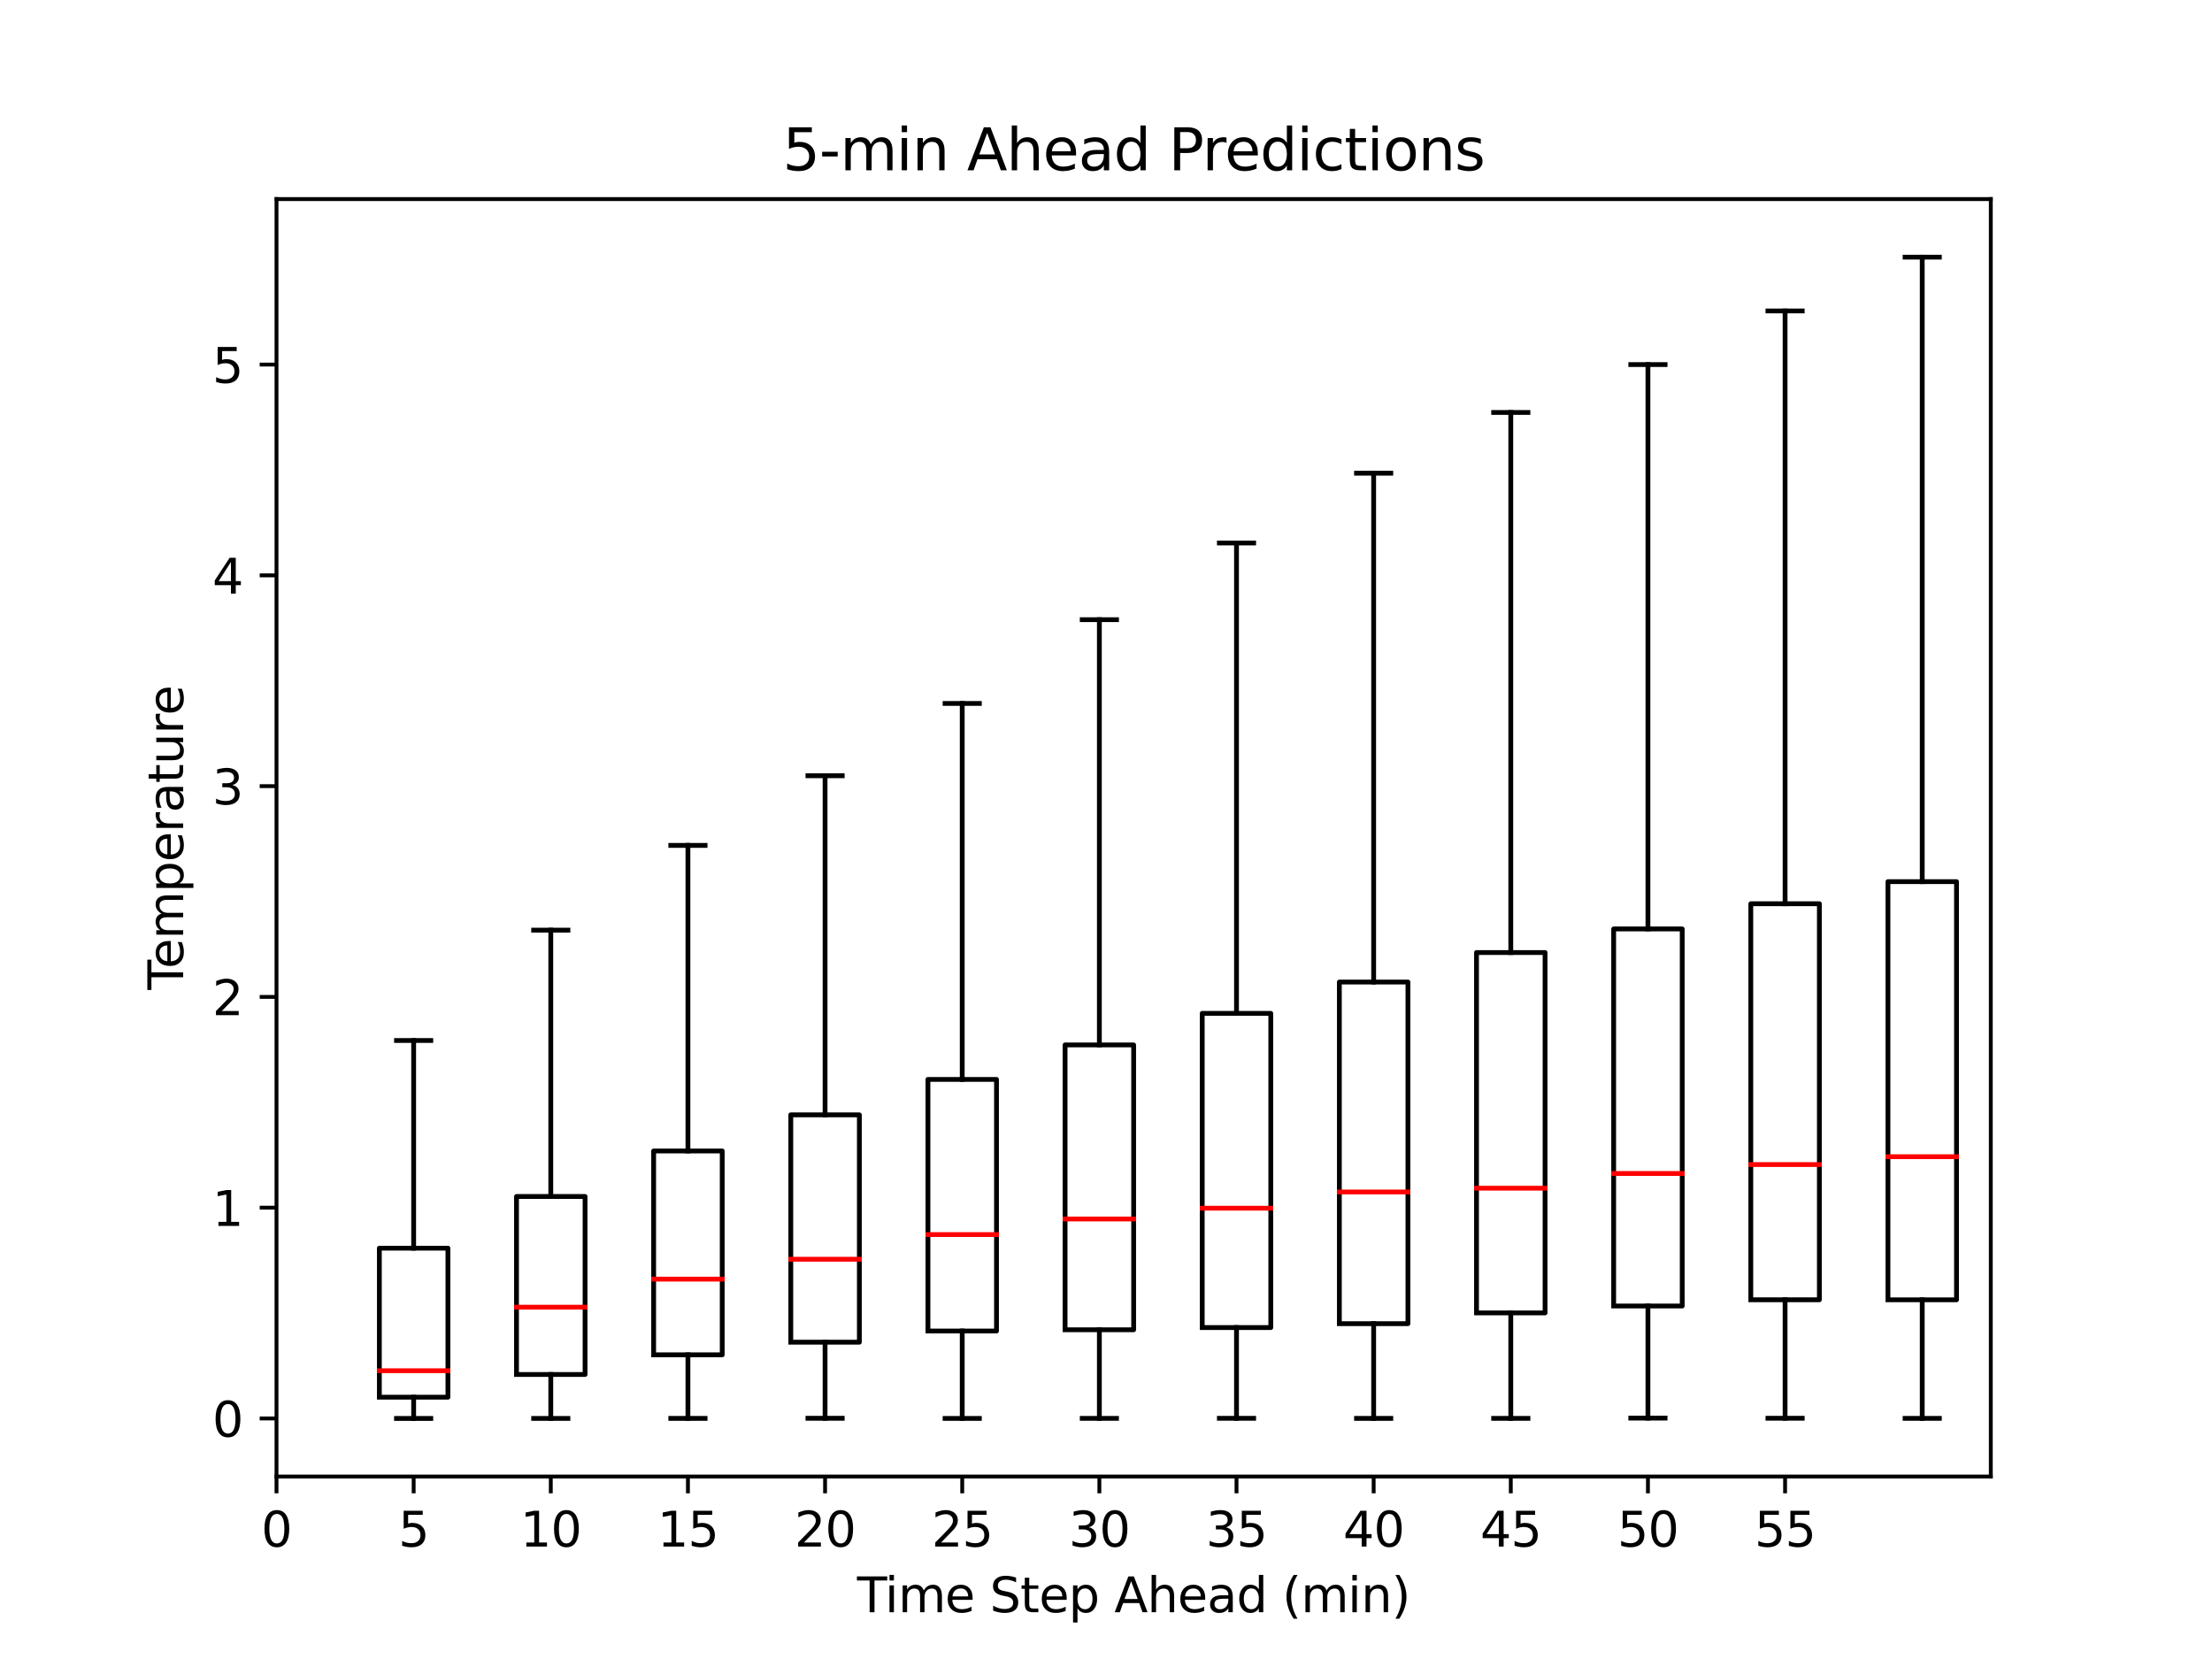 <?xml version="1.0" encoding="utf-8" standalone="no"?>
<!DOCTYPE svg PUBLIC "-//W3C//DTD SVG 1.1//EN"
  "http://www.w3.org/Graphics/SVG/1.1/DTD/svg11.dtd">
<svg xmlns:xlink="http://www.w3.org/1999/xlink" width="460.8pt" height="345.6pt" viewBox="0 0 460.8 345.6" xmlns="http://www.w3.org/2000/svg" version="1.1">
 <defs>
  <style type="text/css">*{stroke-linejoin: round; stroke-linecap: butt}</style>
 </defs>
 <g id="figure_1">
  <g id="patch_1">
   <path d="M 0 345.6 
L 460.8 345.6 
L 460.8 0 
L 0 0 
z
" style="fill: #ffffff"/>
  </g>
  <g id="axes_1">
   <g id="patch_2">
    <path d="M 57.6 307.584 
L 414.72 307.584 
L 414.72 41.472 
L 57.6 41.472 
z
" style="fill: #ffffff"/>
   </g>
   <g id="matplotlib.axis_1">
    <g id="xtick_1">
     <g id="line2d_1">
      <defs>
       <path id="mef23b97a6b" d="M 0 0 
L 0 3.5 
" style="stroke: #000000; stroke-width: 0.8"/>
      </defs>
      <g>
       <use xlink:href="#mef23b97a6b" x="57.6" y="307.584" style="stroke: #000000; stroke-width: 0.8"/>
      </g>
     </g>
     <g id="text_1">
      <!-- 0 -->
      <g transform="translate(54.419 322.182)scale(0.1 -0.1)">
       <defs>
        <path id="DejaVuSans-30" d="M 2034 4250 
Q 1547 4250 1301 3770 
Q 1056 3291 1056 2328 
Q 1056 1369 1301 889 
Q 1547 409 2034 409 
Q 2525 409 2770 889 
Q 3016 1369 3016 2328 
Q 3016 3291 2770 3770 
Q 2525 4250 2034 4250 
z
M 2034 4750 
Q 2819 4750 3233 4129 
Q 3647 3509 3647 2328 
Q 3647 1150 3233 529 
Q 2819 -91 2034 -91 
Q 1250 -91 836 529 
Q 422 1150 422 2328 
Q 422 3509 836 4129 
Q 1250 4750 2034 4750 
z
" transform="scale(0.016)"/>
       </defs>
       <use xlink:href="#DejaVuSans-30"/>
      </g>
     </g>
    </g>
    <g id="xtick_2">
     <g id="line2d_2">
      <g>
       <use xlink:href="#mef23b97a6b" x="86.17" y="307.584" style="stroke: #000000; stroke-width: 0.8"/>
      </g>
     </g>
     <g id="text_2">
      <!-- 5 -->
      <g transform="translate(82.988 322.182)scale(0.1 -0.1)">
       <defs>
        <path id="DejaVuSans-35" d="M 691 4666 
L 3169 4666 
L 3169 4134 
L 1269 4134 
L 1269 2991 
Q 1406 3038 1543 3061 
Q 1681 3084 1819 3084 
Q 2600 3084 3056 2656 
Q 3513 2228 3513 1497 
Q 3513 744 3044 326 
Q 2575 -91 1722 -91 
Q 1428 -91 1123 -41 
Q 819 9 494 109 
L 494 744 
Q 775 591 1075 516 
Q 1375 441 1709 441 
Q 2250 441 2565 725 
Q 2881 1009 2881 1497 
Q 2881 1984 2565 2268 
Q 2250 2553 1709 2553 
Q 1456 2553 1204 2497 
Q 953 2441 691 2322 
L 691 4666 
z
" transform="scale(0.016)"/>
       </defs>
       <use xlink:href="#DejaVuSans-35"/>
      </g>
     </g>
    </g>
    <g id="xtick_3">
     <g id="line2d_3">
      <g>
       <use xlink:href="#mef23b97a6b" x="114.739" y="307.584" style="stroke: #000000; stroke-width: 0.8"/>
      </g>
     </g>
     <g id="text_3">
      <!-- 10 -->
      <g transform="translate(108.377 322.182)scale(0.1 -0.1)">
       <defs>
        <path id="DejaVuSans-31" d="M 794 531 
L 1825 531 
L 1825 4091 
L 703 3866 
L 703 4441 
L 1819 4666 
L 2450 4666 
L 2450 531 
L 3481 531 
L 3481 0 
L 794 0 
L 794 531 
z
" transform="scale(0.016)"/>
       </defs>
       <use xlink:href="#DejaVuSans-31"/>
       <use xlink:href="#DejaVuSans-30" x="63.623"/>
      </g>
     </g>
    </g>
    <g id="xtick_4">
     <g id="line2d_4">
      <g>
       <use xlink:href="#mef23b97a6b" x="143.309" y="307.584" style="stroke: #000000; stroke-width: 0.8"/>
      </g>
     </g>
     <g id="text_4">
      <!-- 15 -->
      <g transform="translate(136.946 322.182)scale(0.1 -0.1)">
       <use xlink:href="#DejaVuSans-31"/>
       <use xlink:href="#DejaVuSans-35" x="63.623"/>
      </g>
     </g>
    </g>
    <g id="xtick_5">
     <g id="line2d_5">
      <g>
       <use xlink:href="#mef23b97a6b" x="171.878" y="307.584" style="stroke: #000000; stroke-width: 0.8"/>
      </g>
     </g>
     <g id="text_5">
      <!-- 20 -->
      <g transform="translate(165.516 322.182)scale(0.1 -0.1)">
       <defs>
        <path id="DejaVuSans-32" d="M 1228 531 
L 3431 531 
L 3431 0 
L 469 0 
L 469 531 
Q 828 903 1448 1529 
Q 2069 2156 2228 2338 
Q 2531 2678 2651 2914 
Q 2772 3150 2772 3378 
Q 2772 3750 2511 3984 
Q 2250 4219 1831 4219 
Q 1534 4219 1204 4116 
Q 875 4013 500 3803 
L 500 4441 
Q 881 4594 1212 4672 
Q 1544 4750 1819 4750 
Q 2544 4750 2975 4387 
Q 3406 4025 3406 3419 
Q 3406 3131 3298 2873 
Q 3191 2616 2906 2266 
Q 2828 2175 2409 1742 
Q 1991 1309 1228 531 
z
" transform="scale(0.016)"/>
       </defs>
       <use xlink:href="#DejaVuSans-32"/>
       <use xlink:href="#DejaVuSans-30" x="63.623"/>
      </g>
     </g>
    </g>
    <g id="xtick_6">
     <g id="line2d_6">
      <g>
       <use xlink:href="#mef23b97a6b" x="200.448" y="307.584" style="stroke: #000000; stroke-width: 0.8"/>
      </g>
     </g>
     <g id="text_6">
      <!-- 25 -->
      <g transform="translate(194.085 322.182)scale(0.1 -0.1)">
       <use xlink:href="#DejaVuSans-32"/>
       <use xlink:href="#DejaVuSans-35" x="63.623"/>
      </g>
     </g>
    </g>
    <g id="xtick_7">
     <g id="line2d_7">
      <g>
       <use xlink:href="#mef23b97a6b" x="229.018" y="307.584" style="stroke: #000000; stroke-width: 0.8"/>
      </g>
     </g>
     <g id="text_7">
      <!-- 30 -->
      <g transform="translate(222.655 322.182)scale(0.1 -0.1)">
       <defs>
        <path id="DejaVuSans-33" d="M 2597 2516 
Q 3050 2419 3304 2112 
Q 3559 1806 3559 1356 
Q 3559 666 3084 287 
Q 2609 -91 1734 -91 
Q 1441 -91 1130 -33 
Q 819 25 488 141 
L 488 750 
Q 750 597 1062 519 
Q 1375 441 1716 441 
Q 2309 441 2620 675 
Q 2931 909 2931 1356 
Q 2931 1769 2642 2001 
Q 2353 2234 1838 2234 
L 1294 2234 
L 1294 2753 
L 1863 2753 
Q 2328 2753 2575 2939 
Q 2822 3125 2822 3475 
Q 2822 3834 2567 4026 
Q 2313 4219 1838 4219 
Q 1578 4219 1281 4162 
Q 984 4106 628 3988 
L 628 4550 
Q 988 4650 1302 4700 
Q 1616 4750 1894 4750 
Q 2613 4750 3031 4423 
Q 3450 4097 3450 3541 
Q 3450 3153 3228 2886 
Q 3006 2619 2597 2516 
z
" transform="scale(0.016)"/>
       </defs>
       <use xlink:href="#DejaVuSans-33"/>
       <use xlink:href="#DejaVuSans-30" x="63.623"/>
      </g>
     </g>
    </g>
    <g id="xtick_8">
     <g id="line2d_8">
      <g>
       <use xlink:href="#mef23b97a6b" x="257.587" y="307.584" style="stroke: #000000; stroke-width: 0.8"/>
      </g>
     </g>
     <g id="text_8">
      <!-- 35 -->
      <g transform="translate(251.225 322.182)scale(0.1 -0.1)">
       <use xlink:href="#DejaVuSans-33"/>
       <use xlink:href="#DejaVuSans-35" x="63.623"/>
      </g>
     </g>
    </g>
    <g id="xtick_9">
     <g id="line2d_9">
      <g>
       <use xlink:href="#mef23b97a6b" x="286.157" y="307.584" style="stroke: #000000; stroke-width: 0.8"/>
      </g>
     </g>
     <g id="text_9">
      <!-- 40 -->
      <g transform="translate(279.794 322.182)scale(0.1 -0.1)">
       <defs>
        <path id="DejaVuSans-34" d="M 2419 4116 
L 825 1625 
L 2419 1625 
L 2419 4116 
z
M 2253 4666 
L 3047 4666 
L 3047 1625 
L 3713 1625 
L 3713 1100 
L 3047 1100 
L 3047 0 
L 2419 0 
L 2419 1100 
L 313 1100 
L 313 1709 
L 2253 4666 
z
" transform="scale(0.016)"/>
       </defs>
       <use xlink:href="#DejaVuSans-34"/>
       <use xlink:href="#DejaVuSans-30" x="63.623"/>
      </g>
     </g>
    </g>
    <g id="xtick_10">
     <g id="line2d_10">
      <g>
       <use xlink:href="#mef23b97a6b" x="314.726" y="307.584" style="stroke: #000000; stroke-width: 0.8"/>
      </g>
     </g>
     <g id="text_10">
      <!-- 45 -->
      <g transform="translate(308.364 322.182)scale(0.1 -0.1)">
       <use xlink:href="#DejaVuSans-34"/>
       <use xlink:href="#DejaVuSans-35" x="63.623"/>
      </g>
     </g>
    </g>
    <g id="xtick_11">
     <g id="line2d_11">
      <g>
       <use xlink:href="#mef23b97a6b" x="343.296" y="307.584" style="stroke: #000000; stroke-width: 0.8"/>
      </g>
     </g>
     <g id="text_11">
      <!-- 50 -->
      <g transform="translate(336.933 322.182)scale(0.1 -0.1)">
       <use xlink:href="#DejaVuSans-35"/>
       <use xlink:href="#DejaVuSans-30" x="63.623"/>
      </g>
     </g>
    </g>
    <g id="xtick_12">
     <g id="line2d_12">
      <g>
       <use xlink:href="#mef23b97a6b" x="371.866" y="307.584" style="stroke: #000000; stroke-width: 0.8"/>
      </g>
     </g>
     <g id="text_12">
      <!-- 55 -->
      <g transform="translate(365.503 322.182)scale(0.1 -0.1)">
       <use xlink:href="#DejaVuSans-35"/>
       <use xlink:href="#DejaVuSans-35" x="63.623"/>
      </g>
     </g>
    </g>
    <g id="text_13">
     <!-- Time Step Ahead (min) -->
     <g transform="translate(178.54 335.861)scale(0.1 -0.1)">
      <defs>
       <path id="DejaVuSans-54" d="M -19 4666 
L 3928 4666 
L 3928 4134 
L 2272 4134 
L 2272 0 
L 1638 0 
L 1638 4134 
L -19 4134 
L -19 4666 
z
" transform="scale(0.016)"/>
       <path id="DejaVuSans-69" d="M 603 3500 
L 1178 3500 
L 1178 0 
L 603 0 
L 603 3500 
z
M 603 4863 
L 1178 4863 
L 1178 4134 
L 603 4134 
L 603 4863 
z
" transform="scale(0.016)"/>
       <path id="DejaVuSans-6d" d="M 3328 2828 
Q 3544 3216 3844 3400 
Q 4144 3584 4550 3584 
Q 5097 3584 5394 3201 
Q 5691 2819 5691 2113 
L 5691 0 
L 5113 0 
L 5113 2094 
Q 5113 2597 4934 2840 
Q 4756 3084 4391 3084 
Q 3944 3084 3684 2787 
Q 3425 2491 3425 1978 
L 3425 0 
L 2847 0 
L 2847 2094 
Q 2847 2600 2669 2842 
Q 2491 3084 2119 3084 
Q 1678 3084 1418 2786 
Q 1159 2488 1159 1978 
L 1159 0 
L 581 0 
L 581 3500 
L 1159 3500 
L 1159 2956 
Q 1356 3278 1631 3431 
Q 1906 3584 2284 3584 
Q 2666 3584 2933 3390 
Q 3200 3197 3328 2828 
z
" transform="scale(0.016)"/>
       <path id="DejaVuSans-65" d="M 3597 1894 
L 3597 1613 
L 953 1613 
Q 991 1019 1311 708 
Q 1631 397 2203 397 
Q 2534 397 2845 478 
Q 3156 559 3463 722 
L 3463 178 
Q 3153 47 2828 -22 
Q 2503 -91 2169 -91 
Q 1331 -91 842 396 
Q 353 884 353 1716 
Q 353 2575 817 3079 
Q 1281 3584 2069 3584 
Q 2775 3584 3186 3129 
Q 3597 2675 3597 1894 
z
M 3022 2063 
Q 3016 2534 2758 2815 
Q 2500 3097 2075 3097 
Q 1594 3097 1305 2825 
Q 1016 2553 972 2059 
L 3022 2063 
z
" transform="scale(0.016)"/>
       <path id="DejaVuSans-20" transform="scale(0.016)"/>
       <path id="DejaVuSans-53" d="M 3425 4513 
L 3425 3897 
Q 3066 4069 2747 4153 
Q 2428 4238 2131 4238 
Q 1616 4238 1336 4038 
Q 1056 3838 1056 3469 
Q 1056 3159 1242 3001 
Q 1428 2844 1947 2747 
L 2328 2669 
Q 3034 2534 3370 2195 
Q 3706 1856 3706 1288 
Q 3706 609 3251 259 
Q 2797 -91 1919 -91 
Q 1588 -91 1214 -16 
Q 841 59 441 206 
L 441 856 
Q 825 641 1194 531 
Q 1563 422 1919 422 
Q 2459 422 2753 634 
Q 3047 847 3047 1241 
Q 3047 1584 2836 1778 
Q 2625 1972 2144 2069 
L 1759 2144 
Q 1053 2284 737 2584 
Q 422 2884 422 3419 
Q 422 4038 858 4394 
Q 1294 4750 2059 4750 
Q 2388 4750 2728 4690 
Q 3069 4631 3425 4513 
z
" transform="scale(0.016)"/>
       <path id="DejaVuSans-74" d="M 1172 4494 
L 1172 3500 
L 2356 3500 
L 2356 3053 
L 1172 3053 
L 1172 1153 
Q 1172 725 1289 603 
Q 1406 481 1766 481 
L 2356 481 
L 2356 0 
L 1766 0 
Q 1100 0 847 248 
Q 594 497 594 1153 
L 594 3053 
L 172 3053 
L 172 3500 
L 594 3500 
L 594 4494 
L 1172 4494 
z
" transform="scale(0.016)"/>
       <path id="DejaVuSans-70" d="M 1159 525 
L 1159 -1331 
L 581 -1331 
L 581 3500 
L 1159 3500 
L 1159 2969 
Q 1341 3281 1617 3432 
Q 1894 3584 2278 3584 
Q 2916 3584 3314 3078 
Q 3713 2572 3713 1747 
Q 3713 922 3314 415 
Q 2916 -91 2278 -91 
Q 1894 -91 1617 61 
Q 1341 213 1159 525 
z
M 3116 1747 
Q 3116 2381 2855 2742 
Q 2594 3103 2138 3103 
Q 1681 3103 1420 2742 
Q 1159 2381 1159 1747 
Q 1159 1113 1420 752 
Q 1681 391 2138 391 
Q 2594 391 2855 752 
Q 3116 1113 3116 1747 
z
" transform="scale(0.016)"/>
       <path id="DejaVuSans-41" d="M 2188 4044 
L 1331 1722 
L 3047 1722 
L 2188 4044 
z
M 1831 4666 
L 2547 4666 
L 4325 0 
L 3669 0 
L 3244 1197 
L 1141 1197 
L 716 0 
L 50 0 
L 1831 4666 
z
" transform="scale(0.016)"/>
       <path id="DejaVuSans-68" d="M 3513 2113 
L 3513 0 
L 2938 0 
L 2938 2094 
Q 2938 2591 2744 2837 
Q 2550 3084 2163 3084 
Q 1697 3084 1428 2787 
Q 1159 2491 1159 1978 
L 1159 0 
L 581 0 
L 581 4863 
L 1159 4863 
L 1159 2956 
Q 1366 3272 1645 3428 
Q 1925 3584 2291 3584 
Q 2894 3584 3203 3211 
Q 3513 2838 3513 2113 
z
" transform="scale(0.016)"/>
       <path id="DejaVuSans-61" d="M 2194 1759 
Q 1497 1759 1228 1600 
Q 959 1441 959 1056 
Q 959 750 1161 570 
Q 1363 391 1709 391 
Q 2188 391 2477 730 
Q 2766 1069 2766 1631 
L 2766 1759 
L 2194 1759 
z
M 3341 1997 
L 3341 0 
L 2766 0 
L 2766 531 
Q 2569 213 2275 61 
Q 1981 -91 1556 -91 
Q 1019 -91 701 211 
Q 384 513 384 1019 
Q 384 1609 779 1909 
Q 1175 2209 1959 2209 
L 2766 2209 
L 2766 2266 
Q 2766 2663 2505 2880 
Q 2244 3097 1772 3097 
Q 1472 3097 1187 3025 
Q 903 2953 641 2809 
L 641 3341 
Q 956 3463 1253 3523 
Q 1550 3584 1831 3584 
Q 2591 3584 2966 3190 
Q 3341 2797 3341 1997 
z
" transform="scale(0.016)"/>
       <path id="DejaVuSans-64" d="M 2906 2969 
L 2906 4863 
L 3481 4863 
L 3481 0 
L 2906 0 
L 2906 525 
Q 2725 213 2448 61 
Q 2172 -91 1784 -91 
Q 1150 -91 751 415 
Q 353 922 353 1747 
Q 353 2572 751 3078 
Q 1150 3584 1784 3584 
Q 2172 3584 2448 3432 
Q 2725 3281 2906 2969 
z
M 947 1747 
Q 947 1113 1208 752 
Q 1469 391 1925 391 
Q 2381 391 2643 752 
Q 2906 1113 2906 1747 
Q 2906 2381 2643 2742 
Q 2381 3103 1925 3103 
Q 1469 3103 1208 2742 
Q 947 2381 947 1747 
z
" transform="scale(0.016)"/>
       <path id="DejaVuSans-28" d="M 1984 4856 
Q 1566 4138 1362 3434 
Q 1159 2731 1159 2009 
Q 1159 1288 1364 580 
Q 1569 -128 1984 -844 
L 1484 -844 
Q 1016 -109 783 600 
Q 550 1309 550 2009 
Q 550 2706 781 3412 
Q 1013 4119 1484 4856 
L 1984 4856 
z
" transform="scale(0.016)"/>
       <path id="DejaVuSans-6e" d="M 3513 2113 
L 3513 0 
L 2938 0 
L 2938 2094 
Q 2938 2591 2744 2837 
Q 2550 3084 2163 3084 
Q 1697 3084 1428 2787 
Q 1159 2491 1159 1978 
L 1159 0 
L 581 0 
L 581 3500 
L 1159 3500 
L 1159 2956 
Q 1366 3272 1645 3428 
Q 1925 3584 2291 3584 
Q 2894 3584 3203 3211 
Q 3513 2838 3513 2113 
z
" transform="scale(0.016)"/>
       <path id="DejaVuSans-29" d="M 513 4856 
L 1013 4856 
Q 1481 4119 1714 3412 
Q 1947 2706 1947 2009 
Q 1947 1309 1714 600 
Q 1481 -109 1013 -844 
L 513 -844 
Q 928 -128 1133 580 
Q 1338 1288 1338 2009 
Q 1338 2731 1133 3434 
Q 928 4138 513 4856 
z
" transform="scale(0.016)"/>
      </defs>
      <use xlink:href="#DejaVuSans-54"/>
      <use xlink:href="#DejaVuSans-69" x="57.959"/>
      <use xlink:href="#DejaVuSans-6d" x="85.742"/>
      <use xlink:href="#DejaVuSans-65" x="183.154"/>
      <use xlink:href="#DejaVuSans-20" x="244.678"/>
      <use xlink:href="#DejaVuSans-53" x="276.465"/>
      <use xlink:href="#DejaVuSans-74" x="339.941"/>
      <use xlink:href="#DejaVuSans-65" x="379.15"/>
      <use xlink:href="#DejaVuSans-70" x="440.674"/>
      <use xlink:href="#DejaVuSans-20" x="504.15"/>
      <use xlink:href="#DejaVuSans-41" x="535.938"/>
      <use xlink:href="#DejaVuSans-68" x="604.346"/>
      <use xlink:href="#DejaVuSans-65" x="667.725"/>
      <use xlink:href="#DejaVuSans-61" x="729.248"/>
      <use xlink:href="#DejaVuSans-64" x="790.527"/>
      <use xlink:href="#DejaVuSans-20" x="854.004"/>
      <use xlink:href="#DejaVuSans-28" x="885.791"/>
      <use xlink:href="#DejaVuSans-6d" x="924.805"/>
      <use xlink:href="#DejaVuSans-69" x="1022.217"/>
      <use xlink:href="#DejaVuSans-6e" x="1050"/>
      <use xlink:href="#DejaVuSans-29" x="1113.379"/>
     </g>
    </g>
   </g>
   <g id="matplotlib.axis_2">
    <g id="ytick_1">
     <g id="line2d_13">
      <defs>
       <path id="m914c4c4d09" d="M 0 0 
L -3.5 0 
" style="stroke: #000000; stroke-width: 0.8"/>
      </defs>
      <g>
       <use xlink:href="#m914c4c4d09" x="57.6" y="295.489" style="stroke: #000000; stroke-width: 0.8"/>
      </g>
     </g>
     <g id="text_14">
      <!-- 0 -->
      <g transform="translate(44.237 299.288)scale(0.1 -0.1)">
       <use xlink:href="#DejaVuSans-30"/>
      </g>
     </g>
    </g>
    <g id="ytick_2">
     <g id="line2d_14">
      <g>
       <use xlink:href="#m914c4c4d09" x="57.6" y="251.581" style="stroke: #000000; stroke-width: 0.8"/>
      </g>
     </g>
     <g id="text_15">
      <!-- 1 -->
      <g transform="translate(44.237 255.38)scale(0.1 -0.1)">
       <use xlink:href="#DejaVuSans-31"/>
      </g>
     </g>
    </g>
    <g id="ytick_3">
     <g id="line2d_15">
      <g>
       <use xlink:href="#m914c4c4d09" x="57.6" y="207.673" style="stroke: #000000; stroke-width: 0.8"/>
      </g>
     </g>
     <g id="text_16">
      <!-- 2 -->
      <g transform="translate(44.237 211.472)scale(0.1 -0.1)">
       <use xlink:href="#DejaVuSans-32"/>
      </g>
     </g>
    </g>
    <g id="ytick_4">
     <g id="line2d_16">
      <g>
       <use xlink:href="#m914c4c4d09" x="57.6" y="163.765" style="stroke: #000000; stroke-width: 0.8"/>
      </g>
     </g>
     <g id="text_17">
      <!-- 3 -->
      <g transform="translate(44.237 167.565)scale(0.1 -0.1)">
       <use xlink:href="#DejaVuSans-33"/>
      </g>
     </g>
    </g>
    <g id="ytick_5">
     <g id="line2d_17">
      <g>
       <use xlink:href="#m914c4c4d09" x="57.6" y="119.858" style="stroke: #000000; stroke-width: 0.8"/>
      </g>
     </g>
     <g id="text_18">
      <!-- 4 -->
      <g transform="translate(44.237 123.657)scale(0.1 -0.1)">
       <use xlink:href="#DejaVuSans-34"/>
      </g>
     </g>
    </g>
    <g id="ytick_6">
     <g id="line2d_18">
      <g>
       <use xlink:href="#m914c4c4d09" x="57.6" y="75.95" style="stroke: #000000; stroke-width: 0.8"/>
      </g>
     </g>
     <g id="text_19">
      <!-- 5 -->
      <g transform="translate(44.237 79.749)scale(0.1 -0.1)">
       <use xlink:href="#DejaVuSans-35"/>
      </g>
     </g>
    </g>
    <g id="text_20">
     <!-- Temperature -->
     <g transform="translate(38.158 206.198)rotate(-90)scale(0.1 -0.1)">
      <defs>
       <path id="DejaVuSans-72" d="M 2631 2963 
Q 2534 3019 2420 3045 
Q 2306 3072 2169 3072 
Q 1681 3072 1420 2755 
Q 1159 2438 1159 1844 
L 1159 0 
L 581 0 
L 581 3500 
L 1159 3500 
L 1159 2956 
Q 1341 3275 1631 3429 
Q 1922 3584 2338 3584 
Q 2397 3584 2469 3576 
Q 2541 3569 2628 3553 
L 2631 2963 
z
" transform="scale(0.016)"/>
       <path id="DejaVuSans-75" d="M 544 1381 
L 544 3500 
L 1119 3500 
L 1119 1403 
Q 1119 906 1312 657 
Q 1506 409 1894 409 
Q 2359 409 2629 706 
Q 2900 1003 2900 1516 
L 2900 3500 
L 3475 3500 
L 3475 0 
L 2900 0 
L 2900 538 
Q 2691 219 2414 64 
Q 2138 -91 1772 -91 
Q 1169 -91 856 284 
Q 544 659 544 1381 
z
M 1991 3584 
L 1991 3584 
z
" transform="scale(0.016)"/>
      </defs>
      <use xlink:href="#DejaVuSans-54"/>
      <use xlink:href="#DejaVuSans-65" x="44.084"/>
      <use xlink:href="#DejaVuSans-6d" x="105.607"/>
      <use xlink:href="#DejaVuSans-70" x="203.02"/>
      <use xlink:href="#DejaVuSans-65" x="266.496"/>
      <use xlink:href="#DejaVuSans-72" x="328.02"/>
      <use xlink:href="#DejaVuSans-61" x="369.133"/>
      <use xlink:href="#DejaVuSans-74" x="430.412"/>
      <use xlink:href="#DejaVuSans-75" x="469.621"/>
      <use xlink:href="#DejaVuSans-72" x="533"/>
      <use xlink:href="#DejaVuSans-65" x="571.863"/>
     </g>
    </g>
   </g>
   <g id="line2d_19">
    <path d="M 79.027 291.057 
L 93.312 291.057 
L 93.312 260.017 
L 79.027 260.017 
L 79.027 291.057 
" clip-path="url(#pf62fc26a74)" style="fill: none; stroke: #000000; stroke-linecap: square"/>
   </g>
   <g id="line2d_20">
    <path d="M 86.17 291.057 
L 86.17 295.488 
" clip-path="url(#pf62fc26a74)" style="fill: none; stroke: #000000; stroke-linecap: square"/>
   </g>
   <g id="line2d_21">
    <path d="M 86.17 260.017 
L 86.17 216.753 
" clip-path="url(#pf62fc26a74)" style="fill: none; stroke: #000000; stroke-linecap: square"/>
   </g>
   <g id="line2d_22">
    <path d="M 82.598 295.488 
L 89.741 295.488 
" clip-path="url(#pf62fc26a74)" style="fill: none; stroke: #000000; stroke-linecap: square"/>
   </g>
   <g id="line2d_23">
    <path d="M 82.598 216.753 
L 89.741 216.753 
" clip-path="url(#pf62fc26a74)" style="fill: none; stroke: #000000; stroke-linecap: square"/>
   </g>
   <g id="line2d_24">
    <path d="M 107.597 286.327 
L 121.882 286.327 
L 121.882 249.251 
L 107.597 249.251 
L 107.597 286.327 
" clip-path="url(#pf62fc26a74)" style="fill: none; stroke: #000000; stroke-linecap: square"/>
   </g>
   <g id="line2d_25">
    <path d="M 114.739 286.327 
L 114.739 295.485 
" clip-path="url(#pf62fc26a74)" style="fill: none; stroke: #000000; stroke-linecap: square"/>
   </g>
   <g id="line2d_26">
    <path d="M 114.739 249.251 
L 114.739 193.77 
" clip-path="url(#pf62fc26a74)" style="fill: none; stroke: #000000; stroke-linecap: square"/>
   </g>
   <g id="line2d_27">
    <path d="M 111.168 295.485 
L 118.31 295.485 
" clip-path="url(#pf62fc26a74)" style="fill: none; stroke: #000000; stroke-linecap: square"/>
   </g>
   <g id="line2d_28">
    <path d="M 111.168 193.77 
L 118.31 193.77 
" clip-path="url(#pf62fc26a74)" style="fill: none; stroke: #000000; stroke-linecap: square"/>
   </g>
   <g id="line2d_29">
    <path d="M 136.166 282.229 
L 150.451 282.229 
L 150.451 239.768 
L 136.166 239.768 
L 136.166 282.229 
" clip-path="url(#pf62fc26a74)" style="fill: none; stroke: #000000; stroke-linecap: square"/>
   </g>
   <g id="line2d_30">
    <path d="M 143.309 282.229 
L 143.309 295.476 
" clip-path="url(#pf62fc26a74)" style="fill: none; stroke: #000000; stroke-linecap: square"/>
   </g>
   <g id="line2d_31">
    <path d="M 143.309 239.768 
L 143.309 176.112 
" clip-path="url(#pf62fc26a74)" style="fill: none; stroke: #000000; stroke-linecap: square"/>
   </g>
   <g id="line2d_32">
    <path d="M 139.738 295.476 
L 146.88 295.476 
" clip-path="url(#pf62fc26a74)" style="fill: none; stroke: #000000; stroke-linecap: square"/>
   </g>
   <g id="line2d_33">
    <path d="M 139.738 176.112 
L 146.88 176.112 
" clip-path="url(#pf62fc26a74)" style="fill: none; stroke: #000000; stroke-linecap: square"/>
   </g>
   <g id="line2d_34">
    <path d="M 164.736 279.602 
L 179.021 279.602 
L 179.021 232.244 
L 164.736 232.244 
L 164.736 279.602 
" clip-path="url(#pf62fc26a74)" style="fill: none; stroke: #000000; stroke-linecap: square"/>
   </g>
   <g id="line2d_35">
    <path d="M 171.878 279.602 
L 171.878 295.453 
" clip-path="url(#pf62fc26a74)" style="fill: none; stroke: #000000; stroke-linecap: square"/>
   </g>
   <g id="line2d_36">
    <path d="M 171.878 232.244 
L 171.878 161.598 
" clip-path="url(#pf62fc26a74)" style="fill: none; stroke: #000000; stroke-linecap: square"/>
   </g>
   <g id="line2d_37">
    <path d="M 168.307 295.453 
L 175.45 295.453 
" clip-path="url(#pf62fc26a74)" style="fill: none; stroke: #000000; stroke-linecap: square"/>
   </g>
   <g id="line2d_38">
    <path d="M 168.307 161.598 
L 175.45 161.598 
" clip-path="url(#pf62fc26a74)" style="fill: none; stroke: #000000; stroke-linecap: square"/>
   </g>
   <g id="line2d_39">
    <path d="M 193.306 277.276 
L 207.59 277.276 
L 207.59 224.862 
L 193.306 224.862 
L 193.306 277.276 
" clip-path="url(#pf62fc26a74)" style="fill: none; stroke: #000000; stroke-linecap: square"/>
   </g>
   <g id="line2d_40">
    <path d="M 200.448 277.276 
L 200.448 295.487 
" clip-path="url(#pf62fc26a74)" style="fill: none; stroke: #000000; stroke-linecap: square"/>
   </g>
   <g id="line2d_41">
    <path d="M 200.448 224.862 
L 200.448 146.543 
" clip-path="url(#pf62fc26a74)" style="fill: none; stroke: #000000; stroke-linecap: square"/>
   </g>
   <g id="line2d_42">
    <path d="M 196.877 295.487 
L 204.019 295.487 
" clip-path="url(#pf62fc26a74)" style="fill: none; stroke: #000000; stroke-linecap: square"/>
   </g>
   <g id="line2d_43">
    <path d="M 196.877 146.543 
L 204.019 146.543 
" clip-path="url(#pf62fc26a74)" style="fill: none; stroke: #000000; stroke-linecap: square"/>
   </g>
   <g id="line2d_44">
    <path d="M 221.875 277.015 
L 236.16 277.015 
L 236.16 217.676 
L 221.875 217.676 
L 221.875 277.015 
" clip-path="url(#pf62fc26a74)" style="fill: none; stroke: #000000; stroke-linecap: square"/>
   </g>
   <g id="line2d_45">
    <path d="M 229.018 277.015 
L 229.018 295.472 
" clip-path="url(#pf62fc26a74)" style="fill: none; stroke: #000000; stroke-linecap: square"/>
   </g>
   <g id="line2d_46">
    <path d="M 229.018 217.676 
L 229.018 129.091 
" clip-path="url(#pf62fc26a74)" style="fill: none; stroke: #000000; stroke-linecap: square"/>
   </g>
   <g id="line2d_47">
    <path d="M 225.446 295.472 
L 232.589 295.472 
" clip-path="url(#pf62fc26a74)" style="fill: none; stroke: #000000; stroke-linecap: square"/>
   </g>
   <g id="line2d_48">
    <path d="M 225.446 129.091 
L 232.589 129.091 
" clip-path="url(#pf62fc26a74)" style="fill: none; stroke: #000000; stroke-linecap: square"/>
   </g>
   <g id="line2d_49">
    <path d="M 250.445 276.554 
L 264.73 276.554 
L 264.73 211.103 
L 250.445 211.103 
L 250.445 276.554 
" clip-path="url(#pf62fc26a74)" style="fill: none; stroke: #000000; stroke-linecap: square"/>
   </g>
   <g id="line2d_50">
    <path d="M 257.587 276.554 
L 257.587 295.463 
" clip-path="url(#pf62fc26a74)" style="fill: none; stroke: #000000; stroke-linecap: square"/>
   </g>
   <g id="line2d_51">
    <path d="M 257.587 211.103 
L 257.587 113.116 
" clip-path="url(#pf62fc26a74)" style="fill: none; stroke: #000000; stroke-linecap: square"/>
   </g>
   <g id="line2d_52">
    <path d="M 254.016 295.463 
L 261.158 295.463 
" clip-path="url(#pf62fc26a74)" style="fill: none; stroke: #000000; stroke-linecap: square"/>
   </g>
   <g id="line2d_53">
    <path d="M 254.016 113.116 
L 261.158 113.116 
" clip-path="url(#pf62fc26a74)" style="fill: none; stroke: #000000; stroke-linecap: square"/>
   </g>
   <g id="line2d_54">
    <path d="M 279.014 275.741 
L 293.299 275.741 
L 293.299 204.574 
L 279.014 204.574 
L 279.014 275.741 
" clip-path="url(#pf62fc26a74)" style="fill: none; stroke: #000000; stroke-linecap: square"/>
   </g>
   <g id="line2d_55">
    <path d="M 286.157 275.741 
L 286.157 295.478 
" clip-path="url(#pf62fc26a74)" style="fill: none; stroke: #000000; stroke-linecap: square"/>
   </g>
   <g id="line2d_56">
    <path d="M 286.157 204.574 
L 286.157 98.576 
" clip-path="url(#pf62fc26a74)" style="fill: none; stroke: #000000; stroke-linecap: square"/>
   </g>
   <g id="line2d_57">
    <path d="M 282.586 295.478 
L 289.728 295.478 
" clip-path="url(#pf62fc26a74)" style="fill: none; stroke: #000000; stroke-linecap: square"/>
   </g>
   <g id="line2d_58">
    <path d="M 282.586 98.576 
L 289.728 98.576 
" clip-path="url(#pf62fc26a74)" style="fill: none; stroke: #000000; stroke-linecap: square"/>
   </g>
   <g id="line2d_59">
    <path d="M 307.584 273.499 
L 321.869 273.499 
L 321.869 198.431 
L 307.584 198.431 
L 307.584 273.499 
" clip-path="url(#pf62fc26a74)" style="fill: none; stroke: #000000; stroke-linecap: square"/>
   </g>
   <g id="line2d_60">
    <path d="M 314.726 273.499 
L 314.726 295.473 
" clip-path="url(#pf62fc26a74)" style="fill: none; stroke: #000000; stroke-linecap: square"/>
   </g>
   <g id="line2d_61">
    <path d="M 314.726 198.431 
L 314.726 85.922 
" clip-path="url(#pf62fc26a74)" style="fill: none; stroke: #000000; stroke-linecap: square"/>
   </g>
   <g id="line2d_62">
    <path d="M 311.155 295.473 
L 318.298 295.473 
" clip-path="url(#pf62fc26a74)" style="fill: none; stroke: #000000; stroke-linecap: square"/>
   </g>
   <g id="line2d_63">
    <path d="M 311.155 85.922 
L 318.298 85.922 
" clip-path="url(#pf62fc26a74)" style="fill: none; stroke: #000000; stroke-linecap: square"/>
   </g>
   <g id="line2d_64">
    <path d="M 336.154 272.062 
L 350.438 272.062 
L 350.438 193.513 
L 336.154 193.513 
L 336.154 272.062 
" clip-path="url(#pf62fc26a74)" style="fill: none; stroke: #000000; stroke-linecap: square"/>
   </g>
   <g id="line2d_65">
    <path d="M 343.296 272.062 
L 343.296 295.415 
" clip-path="url(#pf62fc26a74)" style="fill: none; stroke: #000000; stroke-linecap: square"/>
   </g>
   <g id="line2d_66">
    <path d="M 343.296 193.513 
L 343.296 75.942 
" clip-path="url(#pf62fc26a74)" style="fill: none; stroke: #000000; stroke-linecap: square"/>
   </g>
   <g id="line2d_67">
    <path d="M 339.725 295.415 
L 346.867 295.415 
" clip-path="url(#pf62fc26a74)" style="fill: none; stroke: #000000; stroke-linecap: square"/>
   </g>
   <g id="line2d_68">
    <path d="M 339.725 75.942 
L 346.867 75.942 
" clip-path="url(#pf62fc26a74)" style="fill: none; stroke: #000000; stroke-linecap: square"/>
   </g>
   <g id="line2d_69">
    <path d="M 364.723 270.765 
L 379.008 270.765 
L 379.008 188.266 
L 364.723 188.266 
L 364.723 270.765 
" clip-path="url(#pf62fc26a74)" style="fill: none; stroke: #000000; stroke-linecap: square"/>
   </g>
   <g id="line2d_70">
    <path d="M 371.866 270.765 
L 371.866 295.45 
" clip-path="url(#pf62fc26a74)" style="fill: none; stroke: #000000; stroke-linecap: square"/>
   </g>
   <g id="line2d_71">
    <path d="M 371.866 188.266 
L 371.866 64.777 
" clip-path="url(#pf62fc26a74)" style="fill: none; stroke: #000000; stroke-linecap: square"/>
   </g>
   <g id="line2d_72">
    <path d="M 368.294 295.45 
L 375.437 295.45 
" clip-path="url(#pf62fc26a74)" style="fill: none; stroke: #000000; stroke-linecap: square"/>
   </g>
   <g id="line2d_73">
    <path d="M 368.294 64.777 
L 375.437 64.777 
" clip-path="url(#pf62fc26a74)" style="fill: none; stroke: #000000; stroke-linecap: square"/>
   </g>
   <g id="line2d_74">
    <path d="M 393.293 270.773 
L 407.578 270.773 
L 407.578 183.664 
L 393.293 183.664 
L 393.293 270.773 
" clip-path="url(#pf62fc26a74)" style="fill: none; stroke: #000000; stroke-linecap: square"/>
   </g>
   <g id="line2d_75">
    <path d="M 400.435 270.773 
L 400.435 295.471 
" clip-path="url(#pf62fc26a74)" style="fill: none; stroke: #000000; stroke-linecap: square"/>
   </g>
   <g id="line2d_76">
    <path d="M 400.435 183.664 
L 400.435 53.568 
" clip-path="url(#pf62fc26a74)" style="fill: none; stroke: #000000; stroke-linecap: square"/>
   </g>
   <g id="line2d_77">
    <path d="M 396.864 295.471 
L 404.006 295.471 
" clip-path="url(#pf62fc26a74)" style="fill: none; stroke: #000000; stroke-linecap: square"/>
   </g>
   <g id="line2d_78">
    <path d="M 396.864 53.568 
L 404.006 53.568 
" clip-path="url(#pf62fc26a74)" style="fill: none; stroke: #000000; stroke-linecap: square"/>
   </g>
   <g id="line2d_79">
    <path d="M 79.027 285.544 
L 93.312 285.544 
" clip-path="url(#pf62fc26a74)" style="fill: none; stroke: #ff0000; stroke-linecap: square"/>
   </g>
   <g id="line2d_80">
    <path d="M 107.597 272.312 
L 121.882 272.312 
" clip-path="url(#pf62fc26a74)" style="fill: none; stroke: #ff0000; stroke-linecap: square"/>
   </g>
   <g id="line2d_81">
    <path d="M 136.166 266.464 
L 150.451 266.464 
" clip-path="url(#pf62fc26a74)" style="fill: none; stroke: #ff0000; stroke-linecap: square"/>
   </g>
   <g id="line2d_82">
    <path d="M 164.736 262.325 
L 179.021 262.325 
" clip-path="url(#pf62fc26a74)" style="fill: none; stroke: #ff0000; stroke-linecap: square"/>
   </g>
   <g id="line2d_83">
    <path d="M 193.306 257.178 
L 207.59 257.178 
" clip-path="url(#pf62fc26a74)" style="fill: none; stroke: #ff0000; stroke-linecap: square"/>
   </g>
   <g id="line2d_84">
    <path d="M 221.875 253.934 
L 236.16 253.934 
" clip-path="url(#pf62fc26a74)" style="fill: none; stroke: #ff0000; stroke-linecap: square"/>
   </g>
   <g id="line2d_85">
    <path d="M 250.445 251.687 
L 264.73 251.687 
" clip-path="url(#pf62fc26a74)" style="fill: none; stroke: #ff0000; stroke-linecap: square"/>
   </g>
   <g id="line2d_86">
    <path d="M 279.014 248.309 
L 293.299 248.309 
" clip-path="url(#pf62fc26a74)" style="fill: none; stroke: #ff0000; stroke-linecap: square"/>
   </g>
   <g id="line2d_87">
    <path d="M 307.584 247.527 
L 321.869 247.527 
" clip-path="url(#pf62fc26a74)" style="fill: none; stroke: #ff0000; stroke-linecap: square"/>
   </g>
   <g id="line2d_88">
    <path d="M 336.154 244.458 
L 350.438 244.458 
" clip-path="url(#pf62fc26a74)" style="fill: none; stroke: #ff0000; stroke-linecap: square"/>
   </g>
   <g id="line2d_89">
    <path d="M 364.723 242.598 
L 379.008 242.598 
" clip-path="url(#pf62fc26a74)" style="fill: none; stroke: #ff0000; stroke-linecap: square"/>
   </g>
   <g id="line2d_90">
    <path d="M 393.293 240.963 
L 407.578 240.963 
" clip-path="url(#pf62fc26a74)" style="fill: none; stroke: #ff0000; stroke-linecap: square"/>
   </g>
   <g id="patch_3">
    <path d="M 57.6 307.584 
L 57.6 41.472 
" style="fill: none; stroke: #000000; stroke-width: 0.8; stroke-linejoin: miter; stroke-linecap: square"/>
   </g>
   <g id="patch_4">
    <path d="M 414.72 307.584 
L 414.72 41.472 
" style="fill: none; stroke: #000000; stroke-width: 0.8; stroke-linejoin: miter; stroke-linecap: square"/>
   </g>
   <g id="patch_5">
    <path d="M 57.6 307.584 
L 414.72 307.584 
" style="fill: none; stroke: #000000; stroke-width: 0.8; stroke-linejoin: miter; stroke-linecap: square"/>
   </g>
   <g id="patch_6">
    <path d="M 57.6 41.472 
L 414.72 41.472 
" style="fill: none; stroke: #000000; stroke-width: 0.8; stroke-linejoin: miter; stroke-linecap: square"/>
   </g>
   <g id="text_21">
    <!-- 5-min Ahead Predictions -->
    <g transform="translate(163.036 35.472)scale(0.12 -0.12)">
     <defs>
      <path id="DejaVuSans-2d" d="M 313 2009 
L 1997 2009 
L 1997 1497 
L 313 1497 
L 313 2009 
z
" transform="scale(0.016)"/>
      <path id="DejaVuSans-50" d="M 1259 4147 
L 1259 2394 
L 2053 2394 
Q 2494 2394 2734 2622 
Q 2975 2850 2975 3272 
Q 2975 3691 2734 3919 
Q 2494 4147 2053 4147 
L 1259 4147 
z
M 628 4666 
L 2053 4666 
Q 2838 4666 3239 4311 
Q 3641 3956 3641 3272 
Q 3641 2581 3239 2228 
Q 2838 1875 2053 1875 
L 1259 1875 
L 1259 0 
L 628 0 
L 628 4666 
z
" transform="scale(0.016)"/>
      <path id="DejaVuSans-63" d="M 3122 3366 
L 3122 2828 
Q 2878 2963 2633 3030 
Q 2388 3097 2138 3097 
Q 1578 3097 1268 2742 
Q 959 2388 959 1747 
Q 959 1106 1268 751 
Q 1578 397 2138 397 
Q 2388 397 2633 464 
Q 2878 531 3122 666 
L 3122 134 
Q 2881 22 2623 -34 
Q 2366 -91 2075 -91 
Q 1284 -91 818 406 
Q 353 903 353 1747 
Q 353 2603 823 3093 
Q 1294 3584 2113 3584 
Q 2378 3584 2631 3529 
Q 2884 3475 3122 3366 
z
" transform="scale(0.016)"/>
      <path id="DejaVuSans-6f" d="M 1959 3097 
Q 1497 3097 1228 2736 
Q 959 2375 959 1747 
Q 959 1119 1226 758 
Q 1494 397 1959 397 
Q 2419 397 2687 759 
Q 2956 1122 2956 1747 
Q 2956 2369 2687 2733 
Q 2419 3097 1959 3097 
z
M 1959 3584 
Q 2709 3584 3137 3096 
Q 3566 2609 3566 1747 
Q 3566 888 3137 398 
Q 2709 -91 1959 -91 
Q 1206 -91 779 398 
Q 353 888 353 1747 
Q 353 2609 779 3096 
Q 1206 3584 1959 3584 
z
" transform="scale(0.016)"/>
      <path id="DejaVuSans-73" d="M 2834 3397 
L 2834 2853 
Q 2591 2978 2328 3040 
Q 2066 3103 1784 3103 
Q 1356 3103 1142 2972 
Q 928 2841 928 2578 
Q 928 2378 1081 2264 
Q 1234 2150 1697 2047 
L 1894 2003 
Q 2506 1872 2764 1633 
Q 3022 1394 3022 966 
Q 3022 478 2636 193 
Q 2250 -91 1575 -91 
Q 1294 -91 989 -36 
Q 684 19 347 128 
L 347 722 
Q 666 556 975 473 
Q 1284 391 1588 391 
Q 1994 391 2212 530 
Q 2431 669 2431 922 
Q 2431 1156 2273 1281 
Q 2116 1406 1581 1522 
L 1381 1569 
Q 847 1681 609 1914 
Q 372 2147 372 2553 
Q 372 3047 722 3315 
Q 1072 3584 1716 3584 
Q 2034 3584 2315 3537 
Q 2597 3491 2834 3397 
z
" transform="scale(0.016)"/>
     </defs>
     <use xlink:href="#DejaVuSans-35"/>
     <use xlink:href="#DejaVuSans-2d" x="63.623"/>
     <use xlink:href="#DejaVuSans-6d" x="99.707"/>
     <use xlink:href="#DejaVuSans-69" x="197.119"/>
     <use xlink:href="#DejaVuSans-6e" x="224.902"/>
     <use xlink:href="#DejaVuSans-20" x="288.281"/>
     <use xlink:href="#DejaVuSans-41" x="320.068"/>
     <use xlink:href="#DejaVuSans-68" x="388.477"/>
     <use xlink:href="#DejaVuSans-65" x="451.855"/>
     <use xlink:href="#DejaVuSans-61" x="513.379"/>
     <use xlink:href="#DejaVuSans-64" x="574.658"/>
     <use xlink:href="#DejaVuSans-20" x="638.135"/>
     <use xlink:href="#DejaVuSans-50" x="669.922"/>
     <use xlink:href="#DejaVuSans-72" x="728.475"/>
     <use xlink:href="#DejaVuSans-65" x="767.338"/>
     <use xlink:href="#DejaVuSans-64" x="828.861"/>
     <use xlink:href="#DejaVuSans-69" x="892.338"/>
     <use xlink:href="#DejaVuSans-63" x="920.121"/>
     <use xlink:href="#DejaVuSans-74" x="975.102"/>
     <use xlink:href="#DejaVuSans-69" x="1014.311"/>
     <use xlink:href="#DejaVuSans-6f" x="1042.094"/>
     <use xlink:href="#DejaVuSans-6e" x="1103.275"/>
     <use xlink:href="#DejaVuSans-73" x="1166.654"/>
    </g>
   </g>
  </g>
 </g>
 <defs>
  <clipPath id="pf62fc26a74">
   <rect x="57.6" y="41.472" width="357.12" height="266.112"/>
  </clipPath>
 </defs>
</svg>
